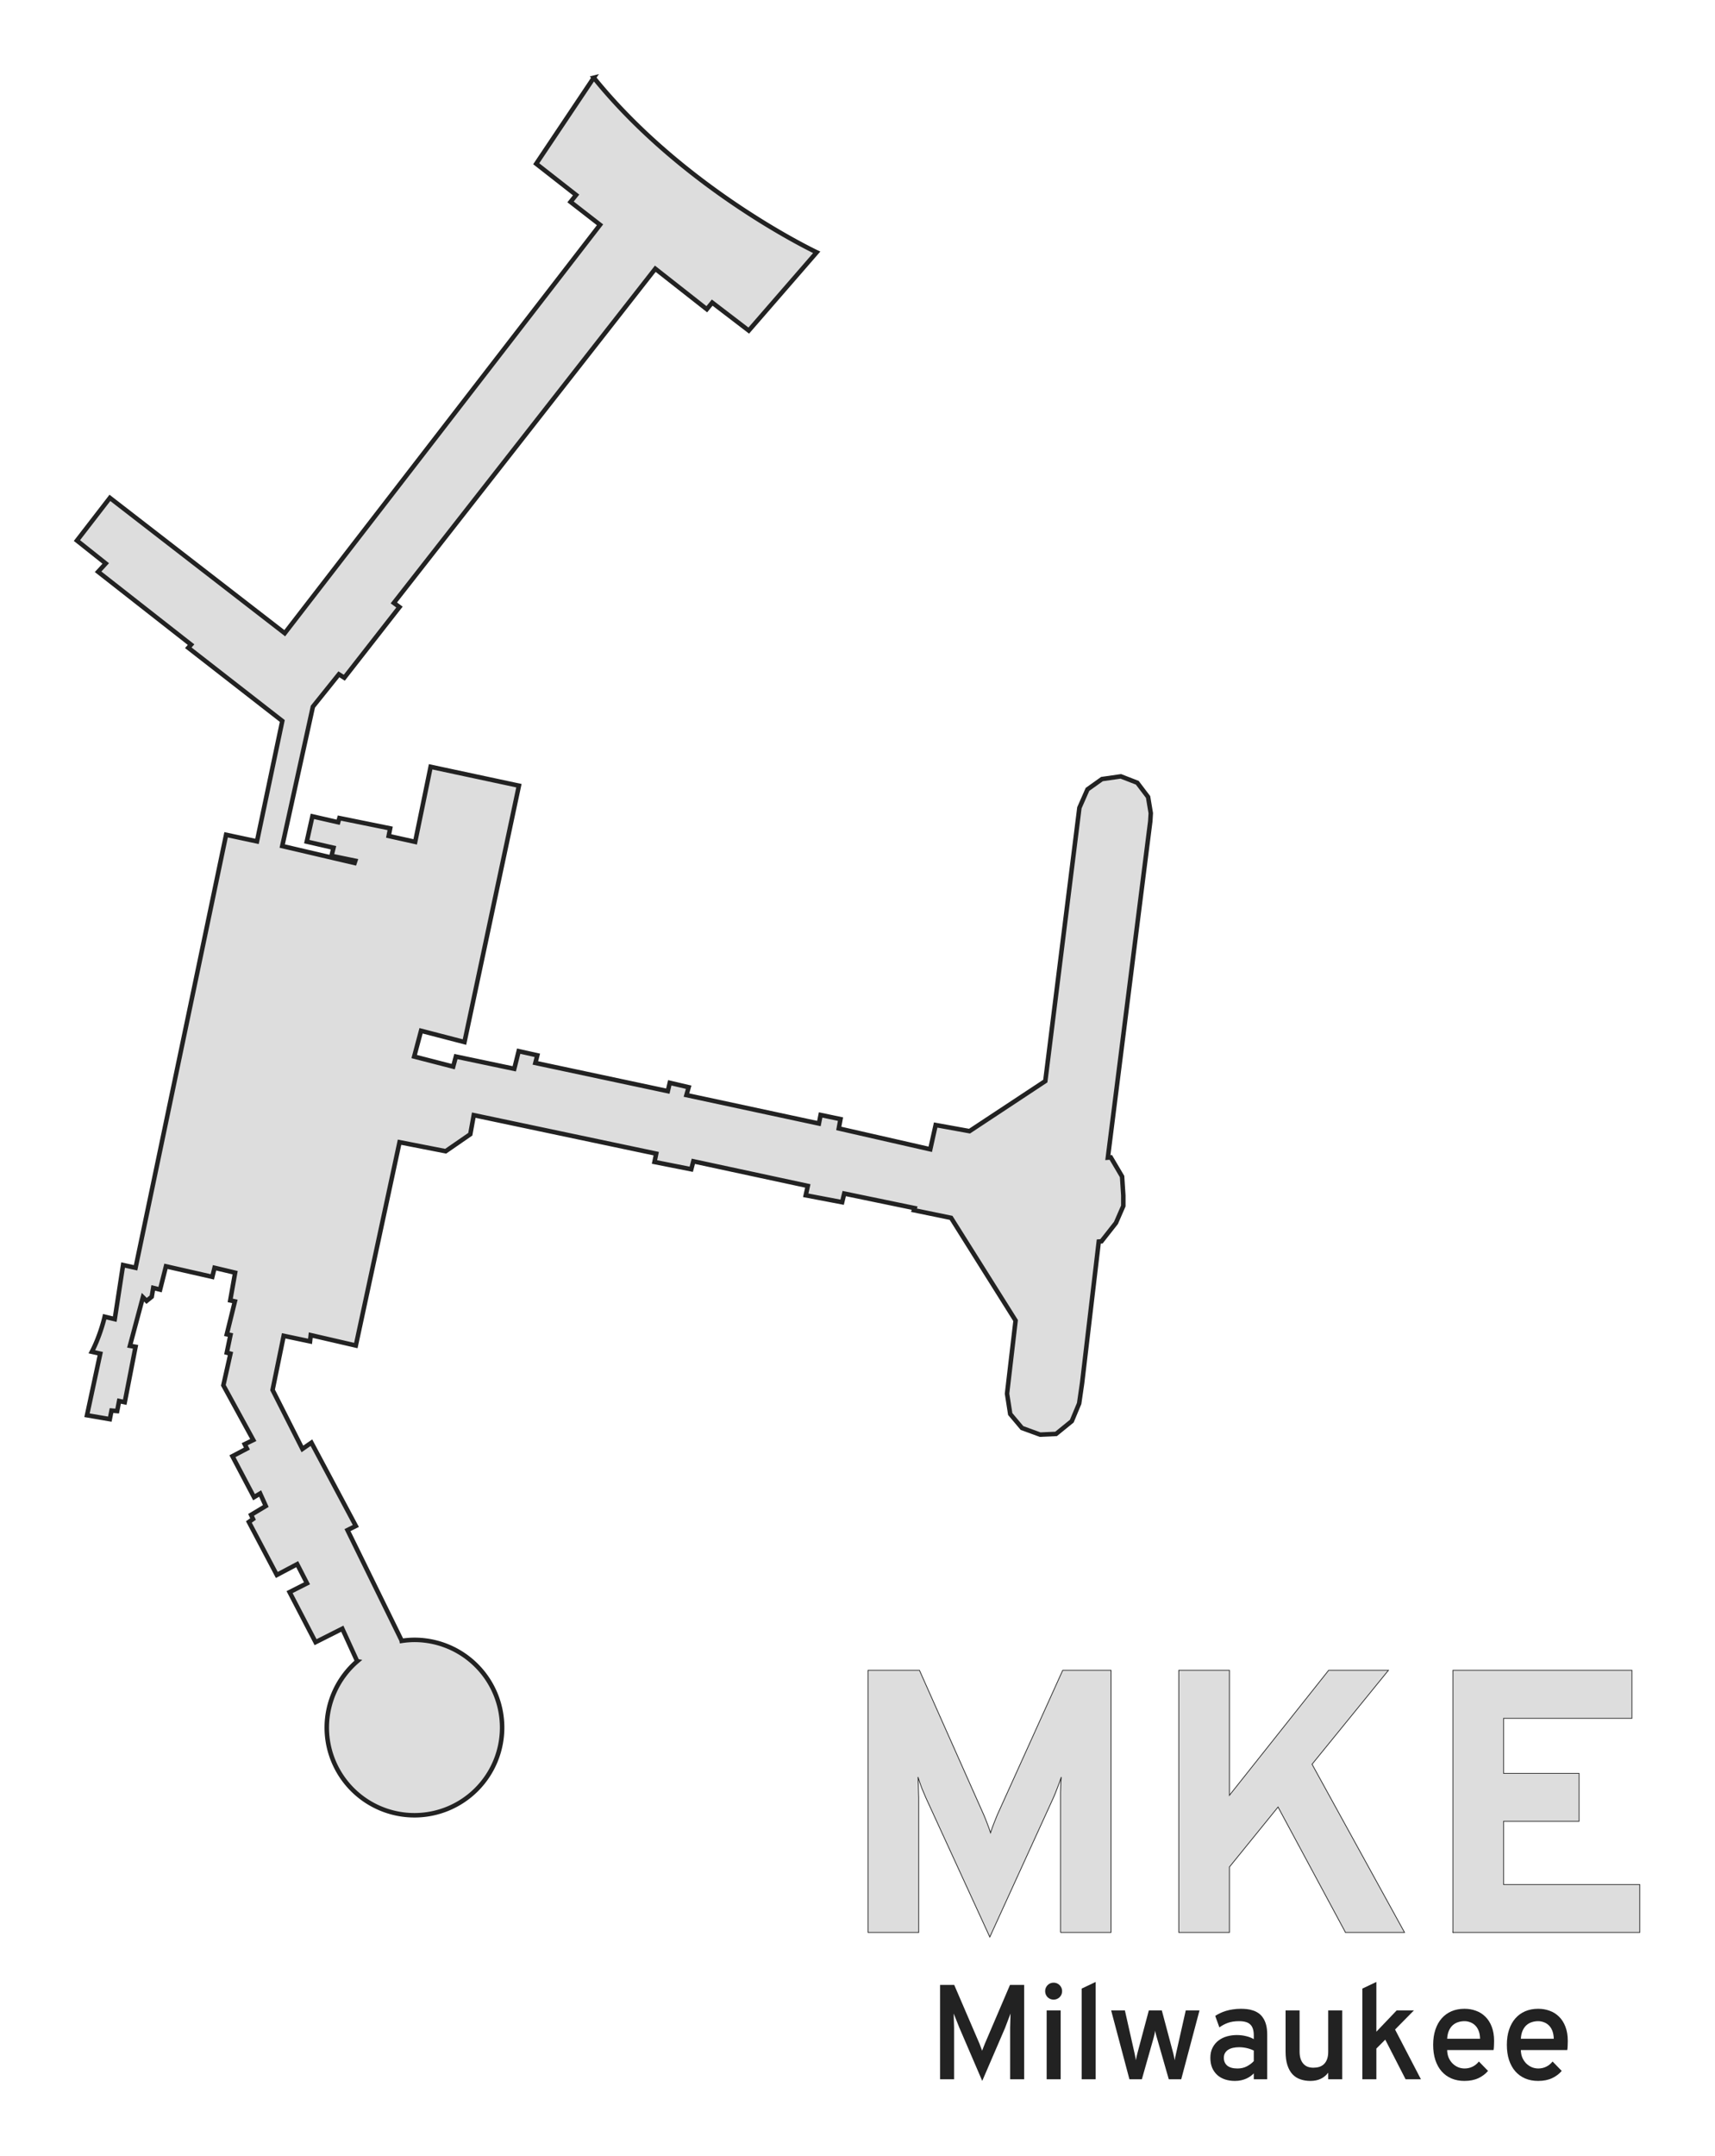 <?xml version="1.0" encoding="UTF-8" standalone="no"?>
<!-- Created with Inkscape (http://www.inkscape.org/) -->

<svg
   xmlns:dc="http://purl.org/dc/elements/1.1/"
   xmlns:cc="http://creativecommons.org/ns#"
   xmlns:rdf="http://www.w3.org/1999/02/22-rdf-syntax-ns#"
   xmlns:svg="http://www.w3.org/2000/svg"
   xmlns="http://www.w3.org/2000/svg"
   xmlns:sodipodi="http://sodipodi.sourceforge.net/DTD/sodipodi-0.dtd"
   xmlns:inkscape="http://www.inkscape.org/namespaces/inkscape"
   width="572.698"
   height="719.704"
   viewBox="0 0 572.698 719.704"
   id="svg2"
   version="1.1"
   inkscape:version="0.91 r13725"
   sodipodi:docname="MKE.svg"
   inkscape:export-filename="C:\Users\Paul Bogard\Dropbox\Documents\Projects\Terminal Silhouettes\Silhouettes\png\MKE.png"
   inkscape:export-xdpi="89.996498"
   inkscape:export-ydpi="89.996498">
  <defs
     id="defs4" />
  <sodipodi:namedview
     id="base"
     pagecolor="#ffffff"
     bordercolor="#666666"
     borderopacity="1.0"
     inkscape:pageopacity="1"
     inkscape:pageshadow="2"
     inkscape:zoom="0.98994949"
     inkscape:cx="128.81634"
     inkscape:cy="365.2157"
     inkscape:document-units="px"
     inkscape:current-layer="layer2"
     showgrid="false"
     units="px"
     fit-margin-top="25"
     fit-margin-left="25"
     fit-margin-right="25"
     fit-margin-bottom="25"
     inkscape:window-width="1920"
     inkscape:window-height="1137"
     inkscape:window-x="1912"
     inkscape:window-y="-8"
     inkscape:window-maximized="1" />
  <g
     inkscape:groupmode="layer"
     id="layer2"
     inkscape:label="Terminal"
     style="display:inline"
     transform="translate(-341.918,-482.499)">
    <path
       style="display:inline;fill:#dddddd;fill-opacity:1;fill-rule:evenodd;stroke:#222222;stroke-width:1.5;stroke-linecap:butt;stroke-linejoin:miter;stroke-miterlimit:4;stroke-dasharray:none;stroke-opacity:1"
       d="m 540.207,508.436 -19.228,28.728 13.321,10.425 -1.854,2.317 9.846,7.644 -105.293,136.337 -58.38,-45.176 -11.005,14.248 9.614,7.645 -2.549,2.78 31.044,24.325 -0.927,1.042 31.391,24.442 -8.455,40.195 -10.31,-2.201 -30.233,144.561 -4.17,-0.927 -2.78,18.07 -3.359,-0.811 c 0,0 -1.39,6.139 -4.286,11.699 l 2.801,0.631 -4.423,20.559 7.617,1.311 0.573,-2.867 1.884,0.164 0.655,-3.359 1.884,0.409 3.604,-18.511 -1.884,-0.327 4.341,-16.218 1.228,1.228 1.72,-1.392 0.492,-2.948 2.293,0.573 1.966,-7.781 15.48,3.522 0.737,-3.031 6.88,1.639 -1.639,9.255 1.557,0.328 -2.704,10.976 1.229,0.245 -1.229,5.897 1.229,0.327 -2.376,10.567 9.993,18.265 -2.867,1.393 0.737,1.474 -4.833,2.54 7.208,13.678 2.048,-1.228 1.884,4.177 -4.915,2.948 0.655,1.392 -1.392,0.983 9.338,17.692 6.798,-3.604 3.277,6.389 -5.816,2.948 8.683,16.709 8.927,-4.504 4.969,10.875 a 29.279,29.279 0 0 0 -10.167,22.134 29.279,29.279 0 0 0 29.278,29.279 29.279,29.279 0 0 0 29.279,-29.279 29.279,29.279 0 0 0 -29.279,-29.279 29.279,29.279 0 0 0 -4.261,0.34 l -0.024,-0.144 -18.069,-36.835 2.78,-1.389 -14.826,-27.8 -3.012,2.085 -9.962,-19.692 3.707,-18.07 8.803,1.854 0.232,-2.085 15.059,3.475 14.595,-67.879 15.406,3.012 8.224,-5.676 1.158,-6.37 60.928,12.857 -0.579,2.78 12.279,2.433 0.694,-2.664 38.225,8.224 -0.695,3.127 12.163,2.317 0.695,-2.895 23.514,4.865 -0.231,0.695 12.394,2.549 21.545,34.286 -2.854,24.407 1.064,6.799 3.932,4.668 6.061,2.212 5.323,-0.245 5.243,-4.26 2.457,-5.897 0.983,-6.798 5.57,-47.26 0.901,-0.082 4.832,-6.143 2.457,-5.652 0,-3.522 -0.409,-6.307 -3.768,-6.388 -0.983,0.082 14.17,-112.295 0.164,-2.703 -0.901,-5.406 -3.604,-4.751 -5.487,-2.129 -6.307,0.901 -4.833,3.44 -2.703,6.143 -11.385,91.244 -25.31,16.71 -11.303,-2.048 -1.802,8.108 -30.552,-6.962 0.573,-3.112 -6.635,-1.393 -0.573,2.867 -44.229,-9.501 0.736,-2.621 -6.307,-1.475 -0.655,2.785 -44.229,-9.419 0.655,-2.54 -6.225,-1.392 -1.474,5.897 -19.494,-4.096 -0.901,3.359 -13.023,-3.359 2.293,-8.6 14.498,3.768 18.183,-85.593 -29.486,-6.307 -5.16,25.063 -8.847,-1.966 0.492,-2.539 -16.955,-3.44 -0.409,1.392 -8.6,-1.966 -1.884,8.436 8.928,2.048 -0.656,2.703 7.945,1.638 -0.245,0.737 -24.163,-5.651 10.239,-46.524 8.682,-10.811 1.802,1.147 18.429,-23.59 -1.884,-1.392 87.313,-111.558 17.201,13.515 1.802,-2.212 12.203,9.338 22.689,-26.128 c 0,0 -44.092,-20.763 -74.441,-58.294 z"
       id="path4150"
       inkscape:connector-curvature="0" />
  </g>
  <g
     inkscape:groupmode="layer"
     id="layer3"
     inkscape:label="Label"
     transform="translate(-341.918,-482.499)">
    <g
       id="g4175"
       transform="translate(51.518,21.213)">
      <g
         style="font-style:normal;font-variant:normal;font-weight:bold;font-stretch:normal;font-size:125px;line-height:110%;font-family:Overpass;-inkscape-font-specification:'Overpass, Bold';text-align:center;letter-spacing:0px;word-spacing:0px;writing-mode:lr-tb;text-anchor:middle;fill:#dddddd;fill-opacity:1;stroke:#222222;stroke-width:0.25;stroke-linecap:butt;stroke-linejoin:miter;stroke-miterlimit:4;stroke-dasharray:none;stroke-opacity:1"
         id="text4157">
        <path
           d="m 644.553,1106.417 0,-44.983 q 0,-0.732 0,-1.709 0.061,-0.977 0.061,-1.953 0.061,-1.038 0.061,-1.892 0.061,-0.855 0.122,-1.343 -0.671,2.075 -1.343,3.723 -0.61,1.648 -1.282,3.174 l -21.24,46.509 -21.362,-46.509 q -0.671,-1.526 -1.343,-3.174 -0.61,-1.648 -1.282,-3.723 0.061,0.488 0.061,1.343 0.061,0.855 0.061,1.892 0.061,0.977 0.061,1.953 0.061,0.977 0.061,1.709 l 0,44.983 -16.907,0 0,-87.524 17.151,0 21.484,48.279 q 0.671,1.587 1.221,3.052 0.549,1.404 1.038,2.93 0.488,-1.526 1.038,-2.93 0.549,-1.465 1.221,-3.052 l 21.851,-48.279 16.113,0 0,87.524 -16.846,0 z"
           id="path4141"
           style="" />
        <path
           d="m 739.706,1106.417 -22.522,-41.87 -16.235,20.02 0,21.851 -16.907,0 0,-87.524 16.907,0 0,41.748 33.142,-41.748 19.958,0 -25.513,31.372 30.884,56.152 -19.714,0 z"
           id="path4143"
           style="" />
        <path
           d="m 775.595,1106.417 0,-87.524 59.753,0 0,16.052 -42.847,0 0,18.372 25.208,0 0,15.991 -25.208,0 0,21.118 45.471,0 0,15.991 -62.378,0 z"
           id="path4145"
           style="" />
      </g>
      <g
         style="font-style:normal;font-variant:normal;font-weight:normal;font-stretch:normal;font-size:45px;line-height:110%;font-family:Overpass;-inkscape-font-specification:'Overpass, Normal';text-align:center;letter-spacing:0px;word-spacing:0px;writing-mode:lr-tb;text-anchor:middle;fill:#222222;fill-opacity:1;stroke:none;stroke-width:1px;stroke-linecap:butt;stroke-linejoin:miter;stroke-opacity:1"
         id="text4161">
        <path
           d="m 627.719,1155.441 0,-17.227 0.132,-4.724 -1.846,4.856 -7.603,17.644 -7.646,-17.776 -1.89,-4.724 0.132,4.724 0,17.227 -4.68,0 0,-31.509 4.724,0 8.459,19.666 0.857,2.307 0.901,-2.307 8.416,-19.666 4.724,0 0,31.509 -4.68,0 z"
           id="path4148"
           style="" />
        <path
           d="m 639.914,1155.441 0,-23.005 4.68,0 0,23.005 -4.68,0 z m 2.329,-26.587 q -0.593,0 -1.121,-0.22 -0.505,-0.22 -0.901,-0.593 -0.374,-0.396 -0.593,-0.901 -0.22,-0.527 -0.22,-1.121 0,-0.593 0.22,-1.099 0.22,-0.527 0.593,-0.901 0.396,-0.396 0.901,-0.615 0.527,-0.22 1.121,-0.22 0.593,0 1.099,0.22 0.527,0.22 0.901,0.615 0.396,0.373 0.615,0.901 0.22,0.505 0.22,1.099 0,0.593 -0.22,1.121 -0.22,0.505 -0.615,0.901 -0.374,0.373 -0.901,0.593 -0.505,0.22 -1.099,0.22 z"
           id="path4151"
           style="" />
        <path
           d="m 651.603,1155.441 0,-30.278 4.68,-2.219 0,32.498 -4.68,0 z"
           id="path4153"
           style="" />
        <path
           d="m 684.848,1155.441 -4.153,0 -3.823,-13.359 q -0.11,-0.396 -0.242,-0.813 -0.11,-0.417 -0.22,-0.791 -0.088,-0.396 -0.176,-0.725 -0.066,-0.33 -0.088,-0.549 -0.044,0.22 -0.11,0.571 -0.044,0.33 -0.132,0.725 -0.088,0.396 -0.198,0.813 -0.11,0.417 -0.22,0.813 l -3.779,13.316 -4.153,0 -6.108,-23.005 4.592,0 3.23,14.326 q 0.176,0.747 0.264,1.318 0.11,0.549 0.198,1.011 0.066,-0.461 0.176,-1.055 0.132,-0.593 0.308,-1.274 l 3.823,-14.326 4.329,0 3.823,14.326 q 0.176,0.681 0.286,1.274 0.132,0.593 0.198,1.055 0.066,-0.461 0.176,-1.011 0.11,-0.571 0.286,-1.318 l 3.23,-14.326 4.592,0 -6.108,23.005 z"
           id="path4155"
           style="" />
        <path
           d="m 713.566,1155.441 -4.482,0 0,-1.978 q -0.439,0.462 -1.055,0.923 -0.615,0.439 -1.406,0.813 -0.769,0.351 -1.736,0.571 -0.967,0.22 -2.109,0.22 -1.758,0 -3.252,-0.483 -1.494,-0.483 -2.593,-1.45 -1.099,-0.989 -1.736,-2.417 -0.615,-1.45 -0.615,-3.362 0,-1.978 0.747,-3.406 0.747,-1.45 1.978,-2.373 1.23,-0.945 2.812,-1.384 1.604,-0.44 3.296,-0.44 1.582,0 3.032,0.352 1.472,0.33 2.637,1.011 l 0,-1.274 q 0,-1.296 -0.308,-2.197 -0.286,-0.901 -0.901,-1.45 -0.593,-0.571 -1.516,-0.813 -0.923,-0.264 -2.197,-0.264 -2.153,0 -3.735,0.571 -1.56,0.571 -2.834,1.516 l -1.384,-3.845 q 0.703,-0.483 1.604,-0.901 0.901,-0.439 1.978,-0.769 1.077,-0.33 2.329,-0.505 1.252,-0.198 2.681,-0.198 0.967,0 2,0.11 1.033,0.11 2,0.44 0.989,0.308 1.846,0.901 0.879,0.593 1.516,1.56 0.659,0.945 1.033,2.329 0.374,1.384 0.374,3.296 l 0,14.898 z m -9.932,-3.603 q 1.78,0 3.142,-0.725 1.384,-0.725 2.307,-1.736 l 0,-3.516 q -0.967,-0.505 -2.263,-0.813 -1.296,-0.308 -2.659,-0.308 -1.055,0 -1.978,0.198 -0.923,0.198 -1.626,0.637 -0.681,0.417 -1.077,1.099 -0.396,0.659 -0.396,1.604 0,1.648 1.143,2.615 1.165,0.945 3.406,0.945 z"
           id="path4157"
           style="" />
        <path
           d="m 733.935,1155.441 0,-2.197 q -1.121,1.428 -2.593,2.087 -1.45,0.659 -3.362,0.659 -1.802,0 -3.318,-0.527 -1.516,-0.505 -2.637,-1.67 -1.099,-1.187 -1.714,-3.054 -0.615,-1.868 -0.615,-4.57 l 0,-13.733 4.68,0 0,13.733 q 0,1.45 0.352,2.483 0.352,1.011 0.967,1.67 0.615,0.659 1.45,0.967 0.835,0.286 1.824,0.286 1.055,0 1.956,-0.264 0.901,-0.286 1.56,-0.901 0.681,-0.637 1.055,-1.648 0.396,-1.011 0.396,-2.505 l 0,-13.821 4.68,0 0,23.005 -4.68,0 z"
           id="path4159"
           style="" />
        <path
           d="m 745.339,1155.441 0,-30.278 4.68,-2.219 0,16.611 6.79,-7.119 5.757,0 -6.306,6.394 8.635,16.611 -5.12,0 -6.79,-13.228 -2.966,2.966 0,10.261 -4.68,0 z"
           id="path4161"
           style="" />
        <path
           d="m 779.44,1155.99 q -2.395,0 -4.329,-0.813 -1.934,-0.835 -3.296,-2.373 -1.362,-1.56 -2.109,-3.801 -0.725,-2.241 -0.725,-5.076 0,-2.834 0.747,-5.054 0.747,-2.241 2.109,-3.779 1.384,-1.56 3.296,-2.373 1.934,-0.813 4.307,-0.813 2.043,0 3.823,0.659 1.802,0.637 3.142,1.978 1.362,1.318 2.131,3.34 0.791,2.022 0.791,4.768 0,0.747 -0.044,1.582 -0.022,0.835 -0.132,1.45 l -15.491,0 q 0.022,1.428 0.505,2.571 0.505,1.121 1.318,1.934 0.813,0.791 1.846,1.23 1.033,0.417 2.153,0.417 1.428,0 2.637,-0.593 1.23,-0.593 2.131,-1.736 l 3.054,3.142 q -1.252,1.494 -3.208,2.417 -1.956,0.923 -4.658,0.923 z m 0,-19.951 q -1.099,0 -2.109,0.33 -1.011,0.308 -1.802,1.011 -0.769,0.681 -1.274,1.802 -0.505,1.121 -0.593,2.725 l 10.986,0 q -0.044,-1.604 -0.505,-2.725 -0.461,-1.121 -1.208,-1.802 -0.747,-0.703 -1.67,-1.011 -0.901,-0.33 -1.824,-0.33 z"
           id="path4163"
           style="" />
        <path
           d="m 804.05,1155.99 q -2.395,0 -4.329,-0.813 -1.934,-0.835 -3.296,-2.373 -1.362,-1.56 -2.109,-3.801 -0.725,-2.241 -0.725,-5.076 0,-2.834 0.747,-5.054 0.747,-2.241 2.109,-3.779 1.384,-1.56 3.296,-2.373 1.934,-0.813 4.307,-0.813 2.043,0 3.823,0.659 1.802,0.637 3.142,1.978 1.362,1.318 2.131,3.34 0.791,2.022 0.791,4.768 0,0.747 -0.044,1.582 -0.022,0.835 -0.132,1.45 l -15.491,0 q 0.022,1.428 0.505,2.571 0.505,1.121 1.318,1.934 0.813,0.791 1.846,1.23 1.033,0.417 2.153,0.417 1.428,0 2.637,-0.593 1.23,-0.593 2.131,-1.736 l 3.054,3.142 q -1.252,1.494 -3.208,2.417 -1.956,0.923 -4.658,0.923 z m 0,-19.951 q -1.099,0 -2.109,0.33 -1.011,0.308 -1.802,1.011 -0.769,0.681 -1.274,1.802 -0.505,1.121 -0.593,2.725 l 10.986,0 q -0.044,-1.604 -0.505,-2.725 -0.461,-1.121 -1.208,-1.802 -0.747,-0.703 -1.67,-1.011 -0.901,-0.33 -1.824,-0.33 z"
           id="path4165"
           style="" />
      </g>
    </g>
  </g>
</svg>
